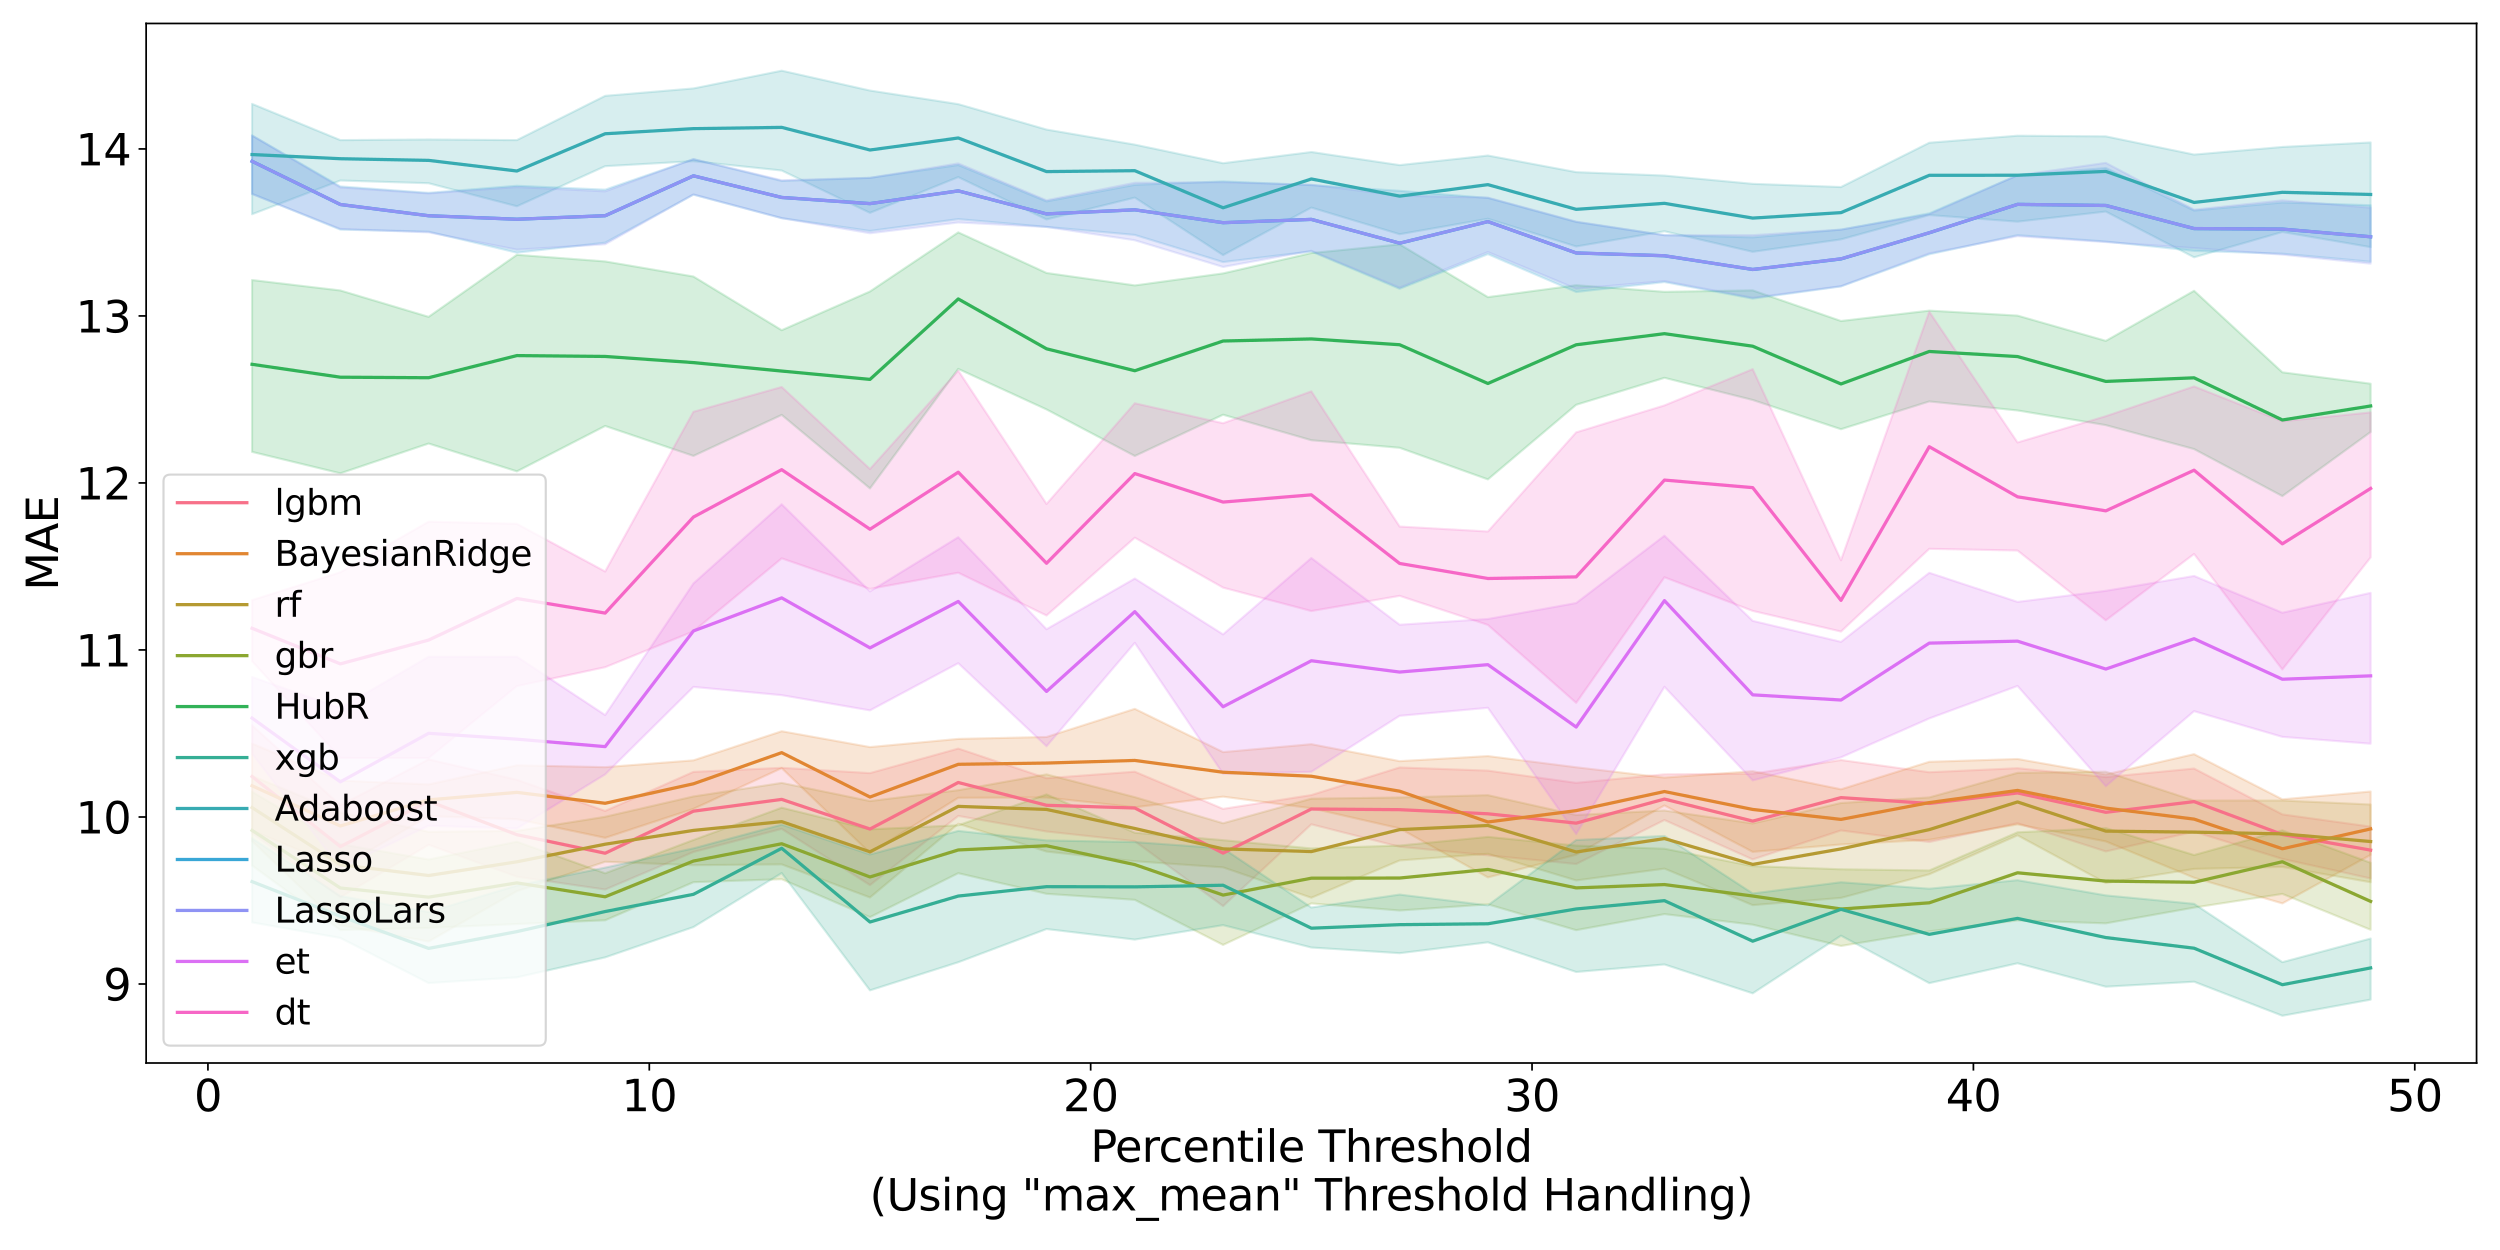 <?xml version="1.0" encoding="utf-8" standalone="no"?>
<!DOCTYPE svg PUBLIC "-//W3C//DTD SVG 1.1//EN"
  "http://www.w3.org/Graphics/SVG/1.1/DTD/svg11.dtd">
<svg xmlns:xlink="http://www.w3.org/1999/xlink" width="1152pt" height="576pt" viewBox="0 0 1152 576" xmlns="http://www.w3.org/2000/svg" version="1.1">
 <defs>
  <style type="text/css">*{stroke-linejoin: round; stroke-linecap: butt}</style>
 </defs>
 <g id="figure_1">
  <g id="patch_1">
   <path d="M 0 576 
L 1152 576 
L 1152 0 
L 0 0 
z
" style="fill: #ffffff"/>
  </g>
  <g id="axes_1">
   <g id="patch_2">
    <path d="M 67.34 489.832 
L 1141.2 489.832 
L 1141.2 10.8 
L 67.34 10.8 
z
" style="fill: #ffffff"/>
   </g>
   <g id="PolyCollection_1">
    <defs>
     <path id="m1853248150" d="M 116.152 -241.787 
L 116.152 -192.135 
L 156.828 -162.539 
L 197.505 -186.726 
L 238.181 -172.034 
L 278.858 -166.107 
L 319.534 -183.396 
L 360.211 -194.05 
L 400.887 -168.132 
L 441.564 -200.01 
L 482.24 -192.844 
L 522.917 -188.368 
L 563.593 -158.466 
L 604.27 -196.157 
L 644.947 -185.82 
L 685.623 -181.858 
L 726.3 -177.852 
L 766.976 -198.124 
L 807.653 -179.98 
L 848.329 -193.325 
L 889.006 -187.99 
L 929.682 -196.673 
L 970.359 -183.66 
L 1011.035 -192.751 
L 1051.712 -180.21 
L 1092.388 -171.203 
L 1092.388 -195.093 
L 1092.388 -195.093 
L 1051.712 -200.733 
L 1011.035 -221.854 
L 970.359 -217.93 
L 929.682 -222.012 
L 889.006 -220.153 
L 848.329 -225.766 
L 807.653 -219.472 
L 766.976 -219.184 
L 726.3 -215.261 
L 685.623 -220.896 
L 644.947 -222.354 
L 604.27 -209.644 
L 563.593 -203.262 
L 522.917 -220.401 
L 482.24 -217.414 
L 441.564 -231.064 
L 400.887 -219.745 
L 360.211 -222.192 
L 319.534 -220.31 
L 278.858 -202.321 
L 238.181 -216.69 
L 197.505 -226.089 
L 156.828 -204.962 
L 116.152 -241.787 
z
" style="stroke: #f77189; stroke-opacity: 0.2"/>
    </defs>
    <g clip-path="url(#p10a97f08dc)">
     <use xlink:href="#m1853248150" x="0" y="576" style="fill: #f77189; fill-opacity: 0.2; stroke: #f77189; stroke-opacity: 0.2"/>
    </g>
   </g>
   <g id="PolyCollection_2">
    <defs>
     <path id="m90806ad234" d="M 116.152 -233.351 
L 116.152 -193.348 
L 156.828 -176.278 
L 197.505 -199.91 
L 238.181 -198.513 
L 278.858 -189.929 
L 319.534 -203.274 
L 360.211 -222.04 
L 400.887 -182.947 
L 441.564 -208.384 
L 482.24 -208.508 
L 522.917 -204.018 
L 563.593 -208.899 
L 604.27 -203.562 
L 644.947 -194.282 
L 685.623 -171.701 
L 726.3 -182.157 
L 766.976 -204.846 
L 807.653 -183.459 
L 848.329 -186.86 
L 889.006 -189.004 
L 929.682 -196.12 
L 970.359 -188.282 
L 1011.035 -171.533 
L 1051.712 -159.712 
L 1092.388 -182.069 
L 1092.388 -211.275 
L 1092.388 -211.275 
L 1051.712 -207.664 
L 1011.035 -228.479 
L 970.359 -219.125 
L 929.682 -226.254 
L 889.006 -224.956 
L 848.329 -212.281 
L 807.653 -220.637 
L 766.976 -217.679 
L 726.3 -222.441 
L 685.623 -227.598 
L 644.947 -225.257 
L 604.27 -233.08 
L 563.593 -229.433 
L 522.917 -249.356 
L 482.24 -236.401 
L 441.564 -235.507 
L 400.887 -231.737 
L 360.211 -239.041 
L 319.534 -225.623 
L 278.858 -222.497 
L 238.181 -223.34 
L 197.505 -214.522 
L 156.828 -216.315 
L 116.152 -233.351 
z
" style="stroke: #e18632; stroke-opacity: 0.2"/>
    </defs>
    <g clip-path="url(#p10a97f08dc)">
     <use xlink:href="#m90806ad234" x="0" y="576" style="fill: #e18632; fill-opacity: 0.2; stroke: #e18632; stroke-opacity: 0.2"/>
    </g>
   </g>
   <g id="PolyCollection_3">
    <defs>
     <path id="m80bd8226c3" d="M 116.152 -218.479 
L 116.152 -188.429 
L 156.828 -149.621 
L 197.505 -142.17 
L 238.181 -165.363 
L 278.858 -178.895 
L 319.534 -177.319 
L 360.211 -177.69 
L 400.887 -162.44 
L 441.564 -196.399 
L 482.24 -183.606 
L 522.917 -179.132 
L 563.593 -176.31 
L 604.27 -162.318 
L 644.947 -179.507 
L 685.623 -182.568 
L 726.3 -170.3 
L 766.976 -175.742 
L 807.653 -158.918 
L 848.329 -162.257 
L 889.006 -173.141 
L 929.682 -191.079 
L 970.359 -169.122 
L 1011.035 -175.609 
L 1051.712 -176.534 
L 1092.388 -169.467 
L 1092.388 -205.287 
L 1092.388 -205.287 
L 1051.712 -207.116 
L 1011.035 -207.116 
L 970.359 -220.377 
L 929.682 -219.868 
L 889.006 -208.543 
L 848.329 -205.978 
L 807.653 -196.556 
L 766.976 -202.507 
L 726.3 -200.45 
L 685.623 -209.583 
L 644.947 -208.529 
L 604.27 -207.964 
L 563.593 -196.639 
L 522.917 -208.68 
L 482.24 -219.173 
L 441.564 -211.868 
L 400.887 -206.866 
L 360.211 -215.231 
L 319.534 -208.988 
L 278.858 -199.632 
L 238.181 -193.115 
L 197.505 -192.708 
L 156.828 -201.621 
L 116.152 -218.479 
z
" style="stroke: #b59a32; stroke-opacity: 0.2"/>
    </defs>
    <g clip-path="url(#p10a97f08dc)">
     <use xlink:href="#m80bd8226c3" x="0" y="576" style="fill: #b59a32; fill-opacity: 0.2; stroke: #b59a32; stroke-opacity: 0.2"/>
    </g>
   </g>
   <g id="PolyCollection_4">
    <defs>
     <path id="m72c7b93d17" d="M 116.152 -211.151 
L 116.152 -177.18 
L 156.828 -147.454 
L 197.505 -148.418 
L 238.181 -150.214 
L 278.858 -151.932 
L 319.534 -169.478 
L 360.211 -170.873 
L 400.887 -153.384 
L 441.564 -173.629 
L 482.24 -164.136 
L 522.917 -161.359 
L 563.593 -140.585 
L 604.27 -159.707 
L 644.947 -156.431 
L 685.623 -159.281 
L 726.3 -147.382 
L 766.976 -154.782 
L 807.653 -149.914 
L 848.329 -140.109 
L 889.006 -146.846 
L 929.682 -151.879 
L 970.359 -150.524 
L 1011.035 -157.78 
L 1051.712 -164.079 
L 1092.388 -147.559 
L 1092.388 -178.429 
L 1092.388 -178.429 
L 1051.712 -193.358 
L 1011.035 -181.987 
L 970.359 -194.399 
L 929.682 -192.467 
L 889.006 -174.886 
L 848.329 -175.428 
L 807.653 -176.896 
L 766.976 -184.914 
L 726.3 -186.353 
L 685.623 -190.356 
L 644.947 -186.369 
L 604.27 -185.039 
L 563.593 -188.843 
L 522.917 -192.277 
L 482.24 -209.931 
L 441.564 -195.712 
L 400.887 -193.841 
L 360.211 -203.809 
L 319.534 -188.933 
L 278.858 -173.591 
L 238.181 -188.125 
L 197.505 -179.929 
L 156.828 -187.032 
L 116.152 -211.151 
z
" style="stroke: #8ba731; stroke-opacity: 0.2"/>
    </defs>
    <g clip-path="url(#p10a97f08dc)">
     <use xlink:href="#m72c7b93d17" x="0" y="576" style="fill: #8ba731; fill-opacity: 0.2; stroke: #8ba731; stroke-opacity: 0.2"/>
    </g>
   </g>
   <g id="PolyCollection_5">
    <defs>
     <path id="m44f6888d1a" d="M 116.152 -446.954 
L 116.152 -367.773 
L 156.828 -357.894 
L 197.505 -371.622 
L 238.181 -358.795 
L 278.858 -379.71 
L 319.534 -365.92 
L 360.211 -384.815 
L 400.887 -350.935 
L 441.564 -406.007 
L 482.24 -387.331 
L 522.917 -365.887 
L 563.593 -384.901 
L 604.27 -373.139 
L 644.947 -369.664 
L 685.623 -355.091 
L 726.3 -389.474 
L 766.976 -401.9 
L 807.653 -391.687 
L 848.329 -378.217 
L 889.006 -391.023 
L 929.682 -386.861 
L 970.359 -380.102 
L 1011.035 -369.073 
L 1051.712 -347.394 
L 1092.388 -376.943 
L 1092.388 -399.189 
L 1092.388 -399.189 
L 1051.712 -404.434 
L 1011.035 -441.994 
L 970.359 -418.923 
L 929.682 -430.561 
L 889.006 -432.857 
L 848.329 -428.084 
L 807.653 -442.193 
L 766.976 -441.522 
L 726.3 -444.565 
L 685.623 -439.082 
L 644.947 -463.404 
L 604.27 -459.394 
L 563.593 -450.014 
L 522.917 -444.476 
L 482.24 -450.22 
L 441.564 -468.923 
L 400.887 -441.686 
L 360.211 -423.843 
L 319.534 -448.575 
L 278.858 -455.526 
L 238.181 -458.584 
L 197.505 -429.994 
L 156.828 -442.149 
L 116.152 -446.954 
z
" style="stroke: #32b258; stroke-opacity: 0.2"/>
    </defs>
    <g clip-path="url(#p10a97f08dc)">
     <use xlink:href="#m44f6888d1a" x="0" y="576" style="fill: #32b258; fill-opacity: 0.2; stroke: #32b258; stroke-opacity: 0.2"/>
    </g>
   </g>
   <g id="PolyCollection_6">
    <defs>
     <path id="mdf398753ee" d="M 116.152 -189.698 
L 116.152 -150.946 
L 156.828 -143.777 
L 197.505 -122.992 
L 238.181 -125.628 
L 278.858 -134.838 
L 319.534 -148.798 
L 360.211 -173.681 
L 400.887 -119.646 
L 441.564 -132.598 
L 482.24 -147.901 
L 522.917 -143.042 
L 563.593 -149.694 
L 604.27 -139.382 
L 644.947 -136.77 
L 685.623 -141.78 
L 726.3 -128.12 
L 766.976 -131.576 
L 807.653 -118.271 
L 848.329 -144.844 
L 889.006 -122.97 
L 929.682 -132.127 
L 970.359 -121.328 
L 1011.035 -123.627 
L 1051.712 -107.942 
L 1092.388 -115.377 
L 1092.388 -143.516 
L 1092.388 -143.516 
L 1051.712 -132.635 
L 1011.035 -159.503 
L 970.359 -163.401 
L 929.682 -170.4 
L 889.006 -166.473 
L 848.329 -169.459 
L 807.653 -164.293 
L 766.976 -190.789 
L 726.3 -188.916 
L 685.623 -158.803 
L 644.947 -163.778 
L 604.27 -157.815 
L 563.593 -185.058 
L 522.917 -187.954 
L 482.24 -188.728 
L 441.564 -193.107 
L 400.887 -182.254 
L 360.211 -195.995 
L 319.534 -185.072 
L 278.858 -176.197 
L 238.181 -167.933 
L 197.505 -155.731 
L 156.828 -163.11 
L 116.152 -189.698 
z
" style="stroke: #35ae95; stroke-opacity: 0.2"/>
    </defs>
    <g clip-path="url(#p10a97f08dc)">
     <use xlink:href="#mdf398753ee" x="0" y="576" style="fill: #35ae95; fill-opacity: 0.2; stroke: #35ae95; stroke-opacity: 0.2"/>
    </g>
   </g>
   <g id="PolyCollection_7">
    <defs>
     <path id="mdb97e669c3" d="M 116.152 -528.125 
L 116.152 -477.283 
L 156.828 -492.82 
L 197.505 -491.569 
L 238.181 -480.955 
L 278.858 -499.413 
L 319.534 -501.726 
L 360.211 -497.422 
L 400.887 -477.921 
L 441.564 -494.401 
L 482.24 -474.884 
L 522.917 -484.968 
L 563.593 -458.459 
L 604.27 -480.362 
L 644.947 -468.083 
L 685.623 -475.206 
L 726.3 -462.436 
L 766.976 -469.439 
L 807.653 -459.972 
L 848.329 -465.702 
L 889.006 -476.917 
L 929.682 -473.864 
L 970.359 -478.522 
L 1011.035 -457.438 
L 1051.712 -469.111 
L 1092.388 -462.126 
L 1092.388 -510.361 
L 1092.388 -510.361 
L 1051.712 -508.279 
L 1011.035 -504.766 
L 970.359 -513.161 
L 929.682 -513.462 
L 889.006 -510.221 
L 848.329 -489.808 
L 807.653 -491.283 
L 766.976 -495.088 
L 726.3 -496.679 
L 685.623 -504.327 
L 644.947 -499.917 
L 604.27 -505.954 
L 563.593 -500.787 
L 522.917 -509.35 
L 482.24 -516.293 
L 441.564 -528.011 
L 400.887 -534.275 
L 360.211 -543.426 
L 319.534 -535.249 
L 278.858 -531.828 
L 238.181 -511.438 
L 197.505 -511.718 
L 156.828 -511.438 
L 116.152 -528.125 
z
" style="stroke: #37abb2; stroke-opacity: 0.2"/>
    </defs>
    <g clip-path="url(#p10a97f08dc)">
     <use xlink:href="#mdb97e669c3" x="0" y="576" style="fill: #37abb2; fill-opacity: 0.2; stroke: #37abb2; stroke-opacity: 0.2"/>
    </g>
   </g>
   <g id="PolyCollection_8">
    <defs>
     <path id="m8e4377863f" d="M 116.152 -513.582 
L 116.152 -486.705 
L 156.828 -470.201 
L 197.505 -469.269 
L 238.181 -459.567 
L 278.858 -464.175 
L 319.534 -486.297 
L 360.211 -475.478 
L 400.887 -469.567 
L 441.564 -475.037 
L 482.24 -471.449 
L 522.917 -467.745 
L 563.593 -455.242 
L 604.27 -460.141 
L 644.947 -442.926 
L 685.623 -458.875 
L 726.3 -441.453 
L 766.976 -446.035 
L 807.653 -438.393 
L 848.329 -444.017 
L 889.006 -458.81 
L 929.682 -467.638 
L 970.359 -464.695 
L 1011.035 -460.394 
L 1051.712 -459.115 
L 1092.388 -455.377 
L 1092.388 -481.431 
L 1092.388 -481.431 
L 1051.712 -482.679 
L 1011.035 -478.951 
L 970.359 -498.589 
L 929.682 -495.212 
L 889.006 -477.688 
L 848.329 -470.174 
L 807.653 -466.619 
L 766.976 -467.626 
L 726.3 -473.712 
L 685.623 -484.779 
L 644.947 -488.065 
L 604.27 -490.694 
L 563.593 -492.395 
L 522.917 -490.815 
L 482.24 -483.173 
L 441.564 -499.944 
L 400.887 -494.027 
L 360.211 -492.604 
L 319.534 -502.634 
L 278.858 -488.605 
L 238.181 -490.393 
L 197.505 -487.134 
L 156.828 -490.092 
L 116.152 -513.582 
z
" style="stroke: #39a7d6; stroke-opacity: 0.2"/>
    </defs>
    <g clip-path="url(#p10a97f08dc)">
     <use xlink:href="#m8e4377863f" x="0" y="576" style="fill: #39a7d6; fill-opacity: 0.2; stroke: #39a7d6; stroke-opacity: 0.2"/>
    </g>
   </g>
   <g id="PolyCollection_9">
    <defs>
     <path id="mf5357f6b24" d="M 116.152 -513.495 
L 116.152 -486.596 
L 156.828 -470.514 
L 197.505 -468.923 
L 238.181 -460.957 
L 278.858 -463.429 
L 319.534 -486.422 
L 360.211 -475.475 
L 400.887 -468.511 
L 441.564 -473.492 
L 482.24 -471.409 
L 522.917 -465.29 
L 563.593 -452.991 
L 604.27 -460.454 
L 644.947 -443.473 
L 685.623 -459.856 
L 726.3 -442.947 
L 766.976 -446.481 
L 807.653 -438.793 
L 848.329 -444.142 
L 889.006 -459.268 
L 929.682 -467.179 
L 970.359 -464.46 
L 1011.035 -461.669 
L 1051.712 -458.655 
L 1092.388 -454.491 
L 1092.388 -480.283 
L 1092.388 -480.283 
L 1051.712 -483.678 
L 1011.035 -479.396 
L 970.359 -500.952 
L 929.682 -495.207 
L 889.006 -477.237 
L 848.329 -470.195 
L 807.653 -467.632 
L 766.976 -467.614 
L 726.3 -473.885 
L 685.623 -484.942 
L 644.947 -485.841 
L 604.27 -490.872 
L 563.593 -492.01 
L 522.917 -491.786 
L 482.24 -483.716 
L 441.564 -500.703 
L 400.887 -494.073 
L 360.211 -492.943 
L 319.534 -502.669 
L 278.858 -487.822 
L 238.181 -489.784 
L 197.505 -486.847 
L 156.828 -489.603 
L 116.152 -513.495 
z
" style="stroke: #8f93f4; stroke-opacity: 0.2"/>
    </defs>
    <g clip-path="url(#p10a97f08dc)">
     <use xlink:href="#mf5357f6b24" x="0" y="576" style="fill: #8f93f4; fill-opacity: 0.2; stroke: #8f93f4; stroke-opacity: 0.2"/>
    </g>
   </g>
   <g id="PolyCollection_10">
    <defs>
     <path id="m35e224acf6" d="M 116.152 -264.04 
L 116.152 -228.643 
L 156.828 -176.125 
L 197.505 -195.507 
L 238.181 -194.23 
L 278.858 -219.162 
L 319.534 -259.474 
L 360.211 -255.662 
L 400.887 -248.663 
L 441.564 -270.395 
L 482.24 -232.108 
L 522.917 -279.775 
L 563.593 -219.447 
L 604.27 -220.354 
L 644.947 -246.152 
L 685.623 -249.847 
L 726.3 -191.644 
L 766.976 -259.523 
L 807.653 -216.392 
L 848.329 -227.021 
L 889.006 -244.94 
L 929.682 -259.911 
L 970.359 -213.711 
L 1011.035 -248.289 
L 1051.712 -236.446 
L 1092.388 -233.295 
L 1092.388 -302.81 
L 1092.388 -302.81 
L 1051.712 -293.657 
L 1011.035 -310.591 
L 970.359 -303.744 
L 929.682 -298.642 
L 889.006 -312.054 
L 848.329 -280.228 
L 807.653 -289.9 
L 766.976 -329.144 
L 726.3 -298.122 
L 685.623 -290.766 
L 644.947 -288.118 
L 604.27 -318.873 
L 563.593 -283.674 
L 522.917 -309.411 
L 482.24 -286.052 
L 441.564 -328.457 
L 400.887 -303.492 
L 360.211 -343.633 
L 319.534 -307.145 
L 278.858 -246.509 
L 238.181 -273.342 
L 197.505 -273.338 
L 156.828 -249.665 
L 116.152 -264.04 
z
" style="stroke: #db70f4; stroke-opacity: 0.2"/>
    </defs>
    <g clip-path="url(#p10a97f08dc)">
     <use xlink:href="#m35e224acf6" x="0" y="576" style="fill: #db70f4; fill-opacity: 0.2; stroke: #db70f4; stroke-opacity: 0.2"/>
    </g>
   </g>
   <g id="PolyCollection_11">
    <defs>
     <path id="m986b74f0ab" d="M 116.152 -299.476 
L 116.152 -271.289 
L 156.828 -226.757 
L 197.505 -226.708 
L 238.181 -259.859 
L 278.858 -268.562 
L 319.534 -285.069 
L 360.211 -318.707 
L 400.887 -304.644 
L 441.564 -312.093 
L 482.24 -292.375 
L 522.917 -328.246 
L 563.593 -305.224 
L 604.27 -294.427 
L 644.947 -301.436 
L 685.623 -288.039 
L 726.3 -252.116 
L 766.976 -309.99 
L 807.653 -294.496 
L 848.329 -284.982 
L 889.006 -323.104 
L 929.682 -322.319 
L 970.359 -290.144 
L 1011.035 -320.722 
L 1051.712 -267.509 
L 1092.388 -319.139 
L 1092.388 -385.96 
L 1092.388 -385.96 
L 1051.712 -381.882 
L 1011.035 -397.936 
L 970.359 -384.215 
L 929.682 -372.107 
L 889.006 -432.358 
L 848.329 -317.845 
L 807.653 -405.894 
L 766.976 -389.179 
L 726.3 -376.764 
L 685.623 -331.079 
L 644.947 -333.366 
L 604.27 -395.667 
L 563.593 -380.961 
L 522.917 -390.175 
L 482.24 -343.786 
L 441.564 -405.204 
L 400.887 -359.863 
L 360.211 -397.68 
L 319.534 -386.243 
L 278.858 -312.641 
L 238.181 -334.631 
L 197.505 -335.624 
L 156.828 -312.308 
L 116.152 -299.476 
z
" style="stroke: #f667c6; stroke-opacity: 0.2"/>
    </defs>
    <g clip-path="url(#p10a97f08dc)">
     <use xlink:href="#m986b74f0ab" x="0" y="576" style="fill: #f667c6; fill-opacity: 0.2; stroke: #f667c6; stroke-opacity: 0.2"/>
    </g>
   </g>
   <g id="matplotlib.axis_1">
    <g id="xtick_1">
     <g id="line2d_1">
      <defs>
       <path id="m7e4d57d623" d="M 0 0 
L 0 3.5 
" style="stroke: #000000; stroke-width: 0.8"/>
      </defs>
      <g>
       <use xlink:href="#m7e4d57d623" x="95.814" y="489.832" style="stroke: #000000; stroke-width: 0.8"/>
      </g>
     </g>
     <g id="text_1">
      <!-- 0 -->
      <g transform="translate(89.451 512.029) scale(0.2 -0.2)">
       <defs>
        <path id="DejaVuSans-30" d="M 2034 4250 
Q 1547 4250 1301 3770 
Q 1056 3291 1056 2328 
Q 1056 1369 1301 889 
Q 1547 409 2034 409 
Q 2525 409 2770 889 
Q 3016 1369 3016 2328 
Q 3016 3291 2770 3770 
Q 2525 4250 2034 4250 
z
M 2034 4750 
Q 2819 4750 3233 4129 
Q 3647 3509 3647 2328 
Q 3647 1150 3233 529 
Q 2819 -91 2034 -91 
Q 1250 -91 836 529 
Q 422 1150 422 2328 
Q 422 3509 836 4129 
Q 1250 4750 2034 4750 
z
" transform="scale(0.016)"/>
       </defs>
       <use xlink:href="#DejaVuSans-30"/>
      </g>
     </g>
    </g>
    <g id="xtick_2">
     <g id="line2d_2">
      <g>
       <use xlink:href="#m7e4d57d623" x="299.196" y="489.832" style="stroke: #000000; stroke-width: 0.8"/>
      </g>
     </g>
     <g id="text_2">
      <!-- 10 -->
      <g transform="translate(286.471 512.029) scale(0.2 -0.2)">
       <defs>
        <path id="DejaVuSans-31" d="M 794 531 
L 1825 531 
L 1825 4091 
L 703 3866 
L 703 4441 
L 1819 4666 
L 2450 4666 
L 2450 531 
L 3481 531 
L 3481 0 
L 794 0 
L 794 531 
z
" transform="scale(0.016)"/>
       </defs>
       <use xlink:href="#DejaVuSans-31"/>
       <use xlink:href="#DejaVuSans-30" x="63.623"/>
      </g>
     </g>
    </g>
    <g id="xtick_3">
     <g id="line2d_3">
      <g>
       <use xlink:href="#m7e4d57d623" x="502.579" y="489.832" style="stroke: #000000; stroke-width: 0.8"/>
      </g>
     </g>
     <g id="text_3">
      <!-- 20 -->
      <g transform="translate(489.854 512.029) scale(0.2 -0.2)">
       <defs>
        <path id="DejaVuSans-32" d="M 1228 531 
L 3431 531 
L 3431 0 
L 469 0 
L 469 531 
Q 828 903 1448 1529 
Q 2069 2156 2228 2338 
Q 2531 2678 2651 2914 
Q 2772 3150 2772 3378 
Q 2772 3750 2511 3984 
Q 2250 4219 1831 4219 
Q 1534 4219 1204 4116 
Q 875 4013 500 3803 
L 500 4441 
Q 881 4594 1212 4672 
Q 1544 4750 1819 4750 
Q 2544 4750 2975 4387 
Q 3406 4025 3406 3419 
Q 3406 3131 3298 2873 
Q 3191 2616 2906 2266 
Q 2828 2175 2409 1742 
Q 1991 1309 1228 531 
z
" transform="scale(0.016)"/>
       </defs>
       <use xlink:href="#DejaVuSans-32"/>
       <use xlink:href="#DejaVuSans-30" x="63.623"/>
      </g>
     </g>
    </g>
    <g id="xtick_4">
     <g id="line2d_4">
      <g>
       <use xlink:href="#m7e4d57d623" x="705.961" y="489.832" style="stroke: #000000; stroke-width: 0.8"/>
      </g>
     </g>
     <g id="text_4">
      <!-- 30 -->
      <g transform="translate(693.236 512.029) scale(0.2 -0.2)">
       <defs>
        <path id="DejaVuSans-33" d="M 2597 2516 
Q 3050 2419 3304 2112 
Q 3559 1806 3559 1356 
Q 3559 666 3084 287 
Q 2609 -91 1734 -91 
Q 1441 -91 1130 -33 
Q 819 25 488 141 
L 488 750 
Q 750 597 1062 519 
Q 1375 441 1716 441 
Q 2309 441 2620 675 
Q 2931 909 2931 1356 
Q 2931 1769 2642 2001 
Q 2353 2234 1838 2234 
L 1294 2234 
L 1294 2753 
L 1863 2753 
Q 2328 2753 2575 2939 
Q 2822 3125 2822 3475 
Q 2822 3834 2567 4026 
Q 2313 4219 1838 4219 
Q 1578 4219 1281 4162 
Q 984 4106 628 3988 
L 628 4550 
Q 988 4650 1302 4700 
Q 1616 4750 1894 4750 
Q 2613 4750 3031 4423 
Q 3450 4097 3450 3541 
Q 3450 3153 3228 2886 
Q 3006 2619 2597 2516 
z
" transform="scale(0.016)"/>
       </defs>
       <use xlink:href="#DejaVuSans-33"/>
       <use xlink:href="#DejaVuSans-30" x="63.623"/>
      </g>
     </g>
    </g>
    <g id="xtick_5">
     <g id="line2d_5">
      <g>
       <use xlink:href="#m7e4d57d623" x="909.344" y="489.832" style="stroke: #000000; stroke-width: 0.8"/>
      </g>
     </g>
     <g id="text_5">
      <!-- 40 -->
      <g transform="translate(896.619 512.029) scale(0.2 -0.2)">
       <defs>
        <path id="DejaVuSans-34" d="M 2419 4116 
L 825 1625 
L 2419 1625 
L 2419 4116 
z
M 2253 4666 
L 3047 4666 
L 3047 1625 
L 3713 1625 
L 3713 1100 
L 3047 1100 
L 3047 0 
L 2419 0 
L 2419 1100 
L 313 1100 
L 313 1709 
L 2253 4666 
z
" transform="scale(0.016)"/>
       </defs>
       <use xlink:href="#DejaVuSans-34"/>
       <use xlink:href="#DejaVuSans-30" x="63.623"/>
      </g>
     </g>
    </g>
    <g id="xtick_6">
     <g id="line2d_6">
      <g>
       <use xlink:href="#m7e4d57d623" x="1112.726" y="489.832" style="stroke: #000000; stroke-width: 0.8"/>
      </g>
     </g>
     <g id="text_6">
      <!-- 50 -->
      <g transform="translate(1100.001 512.029) scale(0.2 -0.2)">
       <defs>
        <path id="DejaVuSans-35" d="M 691 4666 
L 3169 4666 
L 3169 4134 
L 1269 4134 
L 1269 2991 
Q 1406 3038 1543 3061 
Q 1681 3084 1819 3084 
Q 2600 3084 3056 2656 
Q 3513 2228 3513 1497 
Q 3513 744 3044 326 
Q 2575 -91 1722 -91 
Q 1428 -91 1123 -41 
Q 819 9 494 109 
L 494 744 
Q 775 591 1075 516 
Q 1375 441 1709 441 
Q 2250 441 2565 725 
Q 2881 1009 2881 1497 
Q 2881 1984 2565 2268 
Q 2250 2553 1709 2553 
Q 1456 2553 1204 2497 
Q 953 2441 691 2322 
L 691 4666 
z
" transform="scale(0.016)"/>
       </defs>
       <use xlink:href="#DejaVuSans-35"/>
       <use xlink:href="#DejaVuSans-30" x="63.623"/>
      </g>
     </g>
    </g>
    <g id="text_7">
     <!-- Percentile Threshold -->
     <g transform="translate(502.49 535.385) scale(0.2 -0.2)">
      <defs>
       <path id="DejaVuSans-50" d="M 1259 4147 
L 1259 2394 
L 2053 2394 
Q 2494 2394 2734 2622 
Q 2975 2850 2975 3272 
Q 2975 3691 2734 3919 
Q 2494 4147 2053 4147 
L 1259 4147 
z
M 628 4666 
L 2053 4666 
Q 2838 4666 3239 4311 
Q 3641 3956 3641 3272 
Q 3641 2581 3239 2228 
Q 2838 1875 2053 1875 
L 1259 1875 
L 1259 0 
L 628 0 
L 628 4666 
z
" transform="scale(0.016)"/>
       <path id="DejaVuSans-65" d="M 3597 1894 
L 3597 1613 
L 953 1613 
Q 991 1019 1311 708 
Q 1631 397 2203 397 
Q 2534 397 2845 478 
Q 3156 559 3463 722 
L 3463 178 
Q 3153 47 2828 -22 
Q 2503 -91 2169 -91 
Q 1331 -91 842 396 
Q 353 884 353 1716 
Q 353 2575 817 3079 
Q 1281 3584 2069 3584 
Q 2775 3584 3186 3129 
Q 3597 2675 3597 1894 
z
M 3022 2063 
Q 3016 2534 2758 2815 
Q 2500 3097 2075 3097 
Q 1594 3097 1305 2825 
Q 1016 2553 972 2059 
L 3022 2063 
z
" transform="scale(0.016)"/>
       <path id="DejaVuSans-72" d="M 2631 2963 
Q 2534 3019 2420 3045 
Q 2306 3072 2169 3072 
Q 1681 3072 1420 2755 
Q 1159 2438 1159 1844 
L 1159 0 
L 581 0 
L 581 3500 
L 1159 3500 
L 1159 2956 
Q 1341 3275 1631 3429 
Q 1922 3584 2338 3584 
Q 2397 3584 2469 3576 
Q 2541 3569 2628 3553 
L 2631 2963 
z
" transform="scale(0.016)"/>
       <path id="DejaVuSans-63" d="M 3122 3366 
L 3122 2828 
Q 2878 2963 2633 3030 
Q 2388 3097 2138 3097 
Q 1578 3097 1268 2742 
Q 959 2388 959 1747 
Q 959 1106 1268 751 
Q 1578 397 2138 397 
Q 2388 397 2633 464 
Q 2878 531 3122 666 
L 3122 134 
Q 2881 22 2623 -34 
Q 2366 -91 2075 -91 
Q 1284 -91 818 406 
Q 353 903 353 1747 
Q 353 2603 823 3093 
Q 1294 3584 2113 3584 
Q 2378 3584 2631 3529 
Q 2884 3475 3122 3366 
z
" transform="scale(0.016)"/>
       <path id="DejaVuSans-6e" d="M 3513 2113 
L 3513 0 
L 2938 0 
L 2938 2094 
Q 2938 2591 2744 2837 
Q 2550 3084 2163 3084 
Q 1697 3084 1428 2787 
Q 1159 2491 1159 1978 
L 1159 0 
L 581 0 
L 581 3500 
L 1159 3500 
L 1159 2956 
Q 1366 3272 1645 3428 
Q 1925 3584 2291 3584 
Q 2894 3584 3203 3211 
Q 3513 2838 3513 2113 
z
" transform="scale(0.016)"/>
       <path id="DejaVuSans-74" d="M 1172 4494 
L 1172 3500 
L 2356 3500 
L 2356 3053 
L 1172 3053 
L 1172 1153 
Q 1172 725 1289 603 
Q 1406 481 1766 481 
L 2356 481 
L 2356 0 
L 1766 0 
Q 1100 0 847 248 
Q 594 497 594 1153 
L 594 3053 
L 172 3053 
L 172 3500 
L 594 3500 
L 594 4494 
L 1172 4494 
z
" transform="scale(0.016)"/>
       <path id="DejaVuSans-69" d="M 603 3500 
L 1178 3500 
L 1178 0 
L 603 0 
L 603 3500 
z
M 603 4863 
L 1178 4863 
L 1178 4134 
L 603 4134 
L 603 4863 
z
" transform="scale(0.016)"/>
       <path id="DejaVuSans-6c" d="M 603 4863 
L 1178 4863 
L 1178 0 
L 603 0 
L 603 4863 
z
" transform="scale(0.016)"/>
       <path id="DejaVuSans-20" transform="scale(0.016)"/>
       <path id="DejaVuSans-54" d="M -19 4666 
L 3928 4666 
L 3928 4134 
L 2272 4134 
L 2272 0 
L 1638 0 
L 1638 4134 
L -19 4134 
L -19 4666 
z
" transform="scale(0.016)"/>
       <path id="DejaVuSans-68" d="M 3513 2113 
L 3513 0 
L 2938 0 
L 2938 2094 
Q 2938 2591 2744 2837 
Q 2550 3084 2163 3084 
Q 1697 3084 1428 2787 
Q 1159 2491 1159 1978 
L 1159 0 
L 581 0 
L 581 4863 
L 1159 4863 
L 1159 2956 
Q 1366 3272 1645 3428 
Q 1925 3584 2291 3584 
Q 2894 3584 3203 3211 
Q 3513 2838 3513 2113 
z
" transform="scale(0.016)"/>
       <path id="DejaVuSans-73" d="M 2834 3397 
L 2834 2853 
Q 2591 2978 2328 3040 
Q 2066 3103 1784 3103 
Q 1356 3103 1142 2972 
Q 928 2841 928 2578 
Q 928 2378 1081 2264 
Q 1234 2150 1697 2047 
L 1894 2003 
Q 2506 1872 2764 1633 
Q 3022 1394 3022 966 
Q 3022 478 2636 193 
Q 2250 -91 1575 -91 
Q 1294 -91 989 -36 
Q 684 19 347 128 
L 347 722 
Q 666 556 975 473 
Q 1284 391 1588 391 
Q 1994 391 2212 530 
Q 2431 669 2431 922 
Q 2431 1156 2273 1281 
Q 2116 1406 1581 1522 
L 1381 1569 
Q 847 1681 609 1914 
Q 372 2147 372 2553 
Q 372 3047 722 3315 
Q 1072 3584 1716 3584 
Q 2034 3584 2315 3537 
Q 2597 3491 2834 3397 
z
" transform="scale(0.016)"/>
       <path id="DejaVuSans-6f" d="M 1959 3097 
Q 1497 3097 1228 2736 
Q 959 2375 959 1747 
Q 959 1119 1226 758 
Q 1494 397 1959 397 
Q 2419 397 2687 759 
Q 2956 1122 2956 1747 
Q 2956 2369 2687 2733 
Q 2419 3097 1959 3097 
z
M 1959 3584 
Q 2709 3584 3137 3096 
Q 3566 2609 3566 1747 
Q 3566 888 3137 398 
Q 2709 -91 1959 -91 
Q 1206 -91 779 398 
Q 353 888 353 1747 
Q 353 2609 779 3096 
Q 1206 3584 1959 3584 
z
" transform="scale(0.016)"/>
       <path id="DejaVuSans-64" d="M 2906 2969 
L 2906 4863 
L 3481 4863 
L 3481 0 
L 2906 0 
L 2906 525 
Q 2725 213 2448 61 
Q 2172 -91 1784 -91 
Q 1150 -91 751 415 
Q 353 922 353 1747 
Q 353 2572 751 3078 
Q 1150 3584 1784 3584 
Q 2172 3584 2448 3432 
Q 2725 3281 2906 2969 
z
M 947 1747 
Q 947 1113 1208 752 
Q 1469 391 1925 391 
Q 2381 391 2643 752 
Q 2906 1113 2906 1747 
Q 2906 2381 2643 2742 
Q 2381 3103 1925 3103 
Q 1469 3103 1208 2742 
Q 947 2381 947 1747 
z
" transform="scale(0.016)"/>
      </defs>
      <use xlink:href="#DejaVuSans-50"/>
      <use xlink:href="#DejaVuSans-65" x="56.678"/>
      <use xlink:href="#DejaVuSans-72" x="118.201"/>
      <use xlink:href="#DejaVuSans-63" x="157.064"/>
      <use xlink:href="#DejaVuSans-65" x="212.045"/>
      <use xlink:href="#DejaVuSans-6e" x="273.568"/>
      <use xlink:href="#DejaVuSans-74" x="336.947"/>
      <use xlink:href="#DejaVuSans-69" x="376.156"/>
      <use xlink:href="#DejaVuSans-6c" x="403.939"/>
      <use xlink:href="#DejaVuSans-65" x="431.723"/>
      <use xlink:href="#DejaVuSans-20" x="493.246"/>
      <use xlink:href="#DejaVuSans-54" x="525.033"/>
      <use xlink:href="#DejaVuSans-68" x="586.117"/>
      <use xlink:href="#DejaVuSans-72" x="649.496"/>
      <use xlink:href="#DejaVuSans-65" x="688.359"/>
      <use xlink:href="#DejaVuSans-73" x="749.883"/>
      <use xlink:href="#DejaVuSans-68" x="801.982"/>
      <use xlink:href="#DejaVuSans-6f" x="865.361"/>
      <use xlink:href="#DejaVuSans-6c" x="926.543"/>
      <use xlink:href="#DejaVuSans-64" x="954.326"/>
     </g>
     <!-- (Using "max_mean" Threshold Handling) -->
     <g transform="translate(400.74 557.781) scale(0.2 -0.2)">
      <defs>
       <path id="DejaVuSans-28" d="M 1984 4856 
Q 1566 4138 1362 3434 
Q 1159 2731 1159 2009 
Q 1159 1288 1364 580 
Q 1569 -128 1984 -844 
L 1484 -844 
Q 1016 -109 783 600 
Q 550 1309 550 2009 
Q 550 2706 781 3412 
Q 1013 4119 1484 4856 
L 1984 4856 
z
" transform="scale(0.016)"/>
       <path id="DejaVuSans-55" d="M 556 4666 
L 1191 4666 
L 1191 1831 
Q 1191 1081 1462 751 
Q 1734 422 2344 422 
Q 2950 422 3222 751 
Q 3494 1081 3494 1831 
L 3494 4666 
L 4128 4666 
L 4128 1753 
Q 4128 841 3676 375 
Q 3225 -91 2344 -91 
Q 1459 -91 1007 375 
Q 556 841 556 1753 
L 556 4666 
z
" transform="scale(0.016)"/>
       <path id="DejaVuSans-67" d="M 2906 1791 
Q 2906 2416 2648 2759 
Q 2391 3103 1925 3103 
Q 1463 3103 1205 2759 
Q 947 2416 947 1791 
Q 947 1169 1205 825 
Q 1463 481 1925 481 
Q 2391 481 2648 825 
Q 2906 1169 2906 1791 
z
M 3481 434 
Q 3481 -459 3084 -895 
Q 2688 -1331 1869 -1331 
Q 1566 -1331 1297 -1286 
Q 1028 -1241 775 -1147 
L 775 -588 
Q 1028 -725 1275 -790 
Q 1522 -856 1778 -856 
Q 2344 -856 2625 -561 
Q 2906 -266 2906 331 
L 2906 616 
Q 2728 306 2450 153 
Q 2172 0 1784 0 
Q 1141 0 747 490 
Q 353 981 353 1791 
Q 353 2603 747 3093 
Q 1141 3584 1784 3584 
Q 2172 3584 2450 3431 
Q 2728 3278 2906 2969 
L 2906 3500 
L 3481 3500 
L 3481 434 
z
" transform="scale(0.016)"/>
       <path id="DejaVuSans-22" d="M 1147 4666 
L 1147 2931 
L 616 2931 
L 616 4666 
L 1147 4666 
z
M 2328 4666 
L 2328 2931 
L 1797 2931 
L 1797 4666 
L 2328 4666 
z
" transform="scale(0.016)"/>
       <path id="DejaVuSans-6d" d="M 3328 2828 
Q 3544 3216 3844 3400 
Q 4144 3584 4550 3584 
Q 5097 3584 5394 3201 
Q 5691 2819 5691 2113 
L 5691 0 
L 5113 0 
L 5113 2094 
Q 5113 2597 4934 2840 
Q 4756 3084 4391 3084 
Q 3944 3084 3684 2787 
Q 3425 2491 3425 1978 
L 3425 0 
L 2847 0 
L 2847 2094 
Q 2847 2600 2669 2842 
Q 2491 3084 2119 3084 
Q 1678 3084 1418 2786 
Q 1159 2488 1159 1978 
L 1159 0 
L 581 0 
L 581 3500 
L 1159 3500 
L 1159 2956 
Q 1356 3278 1631 3431 
Q 1906 3584 2284 3584 
Q 2666 3584 2933 3390 
Q 3200 3197 3328 2828 
z
" transform="scale(0.016)"/>
       <path id="DejaVuSans-61" d="M 2194 1759 
Q 1497 1759 1228 1600 
Q 959 1441 959 1056 
Q 959 750 1161 570 
Q 1363 391 1709 391 
Q 2188 391 2477 730 
Q 2766 1069 2766 1631 
L 2766 1759 
L 2194 1759 
z
M 3341 1997 
L 3341 0 
L 2766 0 
L 2766 531 
Q 2569 213 2275 61 
Q 1981 -91 1556 -91 
Q 1019 -91 701 211 
Q 384 513 384 1019 
Q 384 1609 779 1909 
Q 1175 2209 1959 2209 
L 2766 2209 
L 2766 2266 
Q 2766 2663 2505 2880 
Q 2244 3097 1772 3097 
Q 1472 3097 1187 3025 
Q 903 2953 641 2809 
L 641 3341 
Q 956 3463 1253 3523 
Q 1550 3584 1831 3584 
Q 2591 3584 2966 3190 
Q 3341 2797 3341 1997 
z
" transform="scale(0.016)"/>
       <path id="DejaVuSans-78" d="M 3513 3500 
L 2247 1797 
L 3578 0 
L 2900 0 
L 1881 1375 
L 863 0 
L 184 0 
L 1544 1831 
L 300 3500 
L 978 3500 
L 1906 2253 
L 2834 3500 
L 3513 3500 
z
" transform="scale(0.016)"/>
       <path id="DejaVuSans-5f" d="M 3263 -1063 
L 3263 -1509 
L -63 -1509 
L -63 -1063 
L 3263 -1063 
z
" transform="scale(0.016)"/>
       <path id="DejaVuSans-48" d="M 628 4666 
L 1259 4666 
L 1259 2753 
L 3553 2753 
L 3553 4666 
L 4184 4666 
L 4184 0 
L 3553 0 
L 3553 2222 
L 1259 2222 
L 1259 0 
L 628 0 
L 628 4666 
z
" transform="scale(0.016)"/>
       <path id="DejaVuSans-29" d="M 513 4856 
L 1013 4856 
Q 1481 4119 1714 3412 
Q 1947 2706 1947 2009 
Q 1947 1309 1714 600 
Q 1481 -109 1013 -844 
L 513 -844 
Q 928 -128 1133 580 
Q 1338 1288 1338 2009 
Q 1338 2731 1133 3434 
Q 928 4138 513 4856 
z
" transform="scale(0.016)"/>
      </defs>
      <use xlink:href="#DejaVuSans-28"/>
      <use xlink:href="#DejaVuSans-55" x="39.014"/>
      <use xlink:href="#DejaVuSans-73" x="112.207"/>
      <use xlink:href="#DejaVuSans-69" x="164.307"/>
      <use xlink:href="#DejaVuSans-6e" x="192.09"/>
      <use xlink:href="#DejaVuSans-67" x="255.469"/>
      <use xlink:href="#DejaVuSans-20" x="318.945"/>
      <use xlink:href="#DejaVuSans-22" x="350.732"/>
      <use xlink:href="#DejaVuSans-6d" x="396.729"/>
      <use xlink:href="#DejaVuSans-61" x="494.141"/>
      <use xlink:href="#DejaVuSans-78" x="555.42"/>
      <use xlink:href="#DejaVuSans-5f" x="614.6"/>
      <use xlink:href="#DejaVuSans-6d" x="664.6"/>
      <use xlink:href="#DejaVuSans-65" x="762.012"/>
      <use xlink:href="#DejaVuSans-61" x="823.535"/>
      <use xlink:href="#DejaVuSans-6e" x="884.814"/>
      <use xlink:href="#DejaVuSans-22" x="948.193"/>
      <use xlink:href="#DejaVuSans-20" x="994.189"/>
      <use xlink:href="#DejaVuSans-54" x="1025.977"/>
      <use xlink:href="#DejaVuSans-68" x="1087.061"/>
      <use xlink:href="#DejaVuSans-72" x="1150.439"/>
      <use xlink:href="#DejaVuSans-65" x="1189.303"/>
      <use xlink:href="#DejaVuSans-73" x="1250.826"/>
      <use xlink:href="#DejaVuSans-68" x="1302.926"/>
      <use xlink:href="#DejaVuSans-6f" x="1366.305"/>
      <use xlink:href="#DejaVuSans-6c" x="1427.486"/>
      <use xlink:href="#DejaVuSans-64" x="1455.27"/>
      <use xlink:href="#DejaVuSans-20" x="1518.746"/>
      <use xlink:href="#DejaVuSans-48" x="1550.533"/>
      <use xlink:href="#DejaVuSans-61" x="1625.729"/>
      <use xlink:href="#DejaVuSans-6e" x="1687.008"/>
      <use xlink:href="#DejaVuSans-64" x="1750.387"/>
      <use xlink:href="#DejaVuSans-6c" x="1813.863"/>
      <use xlink:href="#DejaVuSans-69" x="1841.646"/>
      <use xlink:href="#DejaVuSans-6e" x="1869.43"/>
      <use xlink:href="#DejaVuSans-67" x="1932.809"/>
      <use xlink:href="#DejaVuSans-29" x="1996.285"/>
     </g>
    </g>
   </g>
   <g id="matplotlib.axis_2">
    <g id="ytick_1">
     <g id="line2d_7">
      <defs>
       <path id="m2def9049e3" d="M 0 0 
L -3.5 0 
" style="stroke: #000000; stroke-width: 0.8"/>
      </defs>
      <g>
       <use xlink:href="#m2def9049e3" x="67.34" y="453.42" style="stroke: #000000; stroke-width: 0.8"/>
      </g>
     </g>
     <g id="text_8">
      <!-- 9 -->
      <g transform="translate(47.615 461.018) scale(0.2 -0.2)">
       <defs>
        <path id="DejaVuSans-39" d="M 703 97 
L 703 672 
Q 941 559 1184 500 
Q 1428 441 1663 441 
Q 2288 441 2617 861 
Q 2947 1281 2994 2138 
Q 2813 1869 2534 1725 
Q 2256 1581 1919 1581 
Q 1219 1581 811 2004 
Q 403 2428 403 3163 
Q 403 3881 828 4315 
Q 1253 4750 1959 4750 
Q 2769 4750 3195 4129 
Q 3622 3509 3622 2328 
Q 3622 1225 3098 567 
Q 2575 -91 1691 -91 
Q 1453 -91 1209 -44 
Q 966 3 703 97 
z
M 1959 2075 
Q 2384 2075 2632 2365 
Q 2881 2656 2881 3163 
Q 2881 3666 2632 3958 
Q 2384 4250 1959 4250 
Q 1534 4250 1286 3958 
Q 1038 3666 1038 3163 
Q 1038 2656 1286 2365 
Q 1534 2075 1959 2075 
z
" transform="scale(0.016)"/>
       </defs>
       <use xlink:href="#DejaVuSans-39"/>
      </g>
     </g>
    </g>
    <g id="ytick_2">
     <g id="line2d_8">
      <g>
       <use xlink:href="#m2def9049e3" x="67.34" y="376.462" style="stroke: #000000; stroke-width: 0.8"/>
      </g>
     </g>
     <g id="text_9">
      <!-- 10 -->
      <g transform="translate(34.89 384.06) scale(0.2 -0.2)">
       <use xlink:href="#DejaVuSans-31"/>
       <use xlink:href="#DejaVuSans-30" x="63.623"/>
      </g>
     </g>
    </g>
    <g id="ytick_3">
     <g id="line2d_9">
      <g>
       <use xlink:href="#m2def9049e3" x="67.34" y="299.504" style="stroke: #000000; stroke-width: 0.8"/>
      </g>
     </g>
     <g id="text_10">
      <!-- 11 -->
      <g transform="translate(34.89 307.102) scale(0.2 -0.2)">
       <use xlink:href="#DejaVuSans-31"/>
       <use xlink:href="#DejaVuSans-31" x="63.623"/>
      </g>
     </g>
    </g>
    <g id="ytick_4">
     <g id="line2d_10">
      <g>
       <use xlink:href="#m2def9049e3" x="67.34" y="222.546" style="stroke: #000000; stroke-width: 0.8"/>
      </g>
     </g>
     <g id="text_11">
      <!-- 12 -->
      <g transform="translate(34.89 230.144) scale(0.2 -0.2)">
       <use xlink:href="#DejaVuSans-31"/>
       <use xlink:href="#DejaVuSans-32" x="63.623"/>
      </g>
     </g>
    </g>
    <g id="ytick_5">
     <g id="line2d_11">
      <g>
       <use xlink:href="#m2def9049e3" x="67.34" y="145.588" style="stroke: #000000; stroke-width: 0.8"/>
      </g>
     </g>
     <g id="text_12">
      <!-- 13 -->
      <g transform="translate(34.89 153.186) scale(0.2 -0.2)">
       <use xlink:href="#DejaVuSans-31"/>
       <use xlink:href="#DejaVuSans-33" x="63.623"/>
      </g>
     </g>
    </g>
    <g id="ytick_6">
     <g id="line2d_12">
      <g>
       <use xlink:href="#m2def9049e3" x="67.34" y="68.63" style="stroke: #000000; stroke-width: 0.8"/>
      </g>
     </g>
     <g id="text_13">
      <!-- 14 -->
      <g transform="translate(34.89 76.228) scale(0.2 -0.2)">
       <use xlink:href="#DejaVuSans-31"/>
       <use xlink:href="#DejaVuSans-34" x="63.623"/>
      </g>
     </g>
    </g>
    <g id="text_14">
     <!-- MAE -->
     <g transform="translate(26.731 272.103) rotate(-90) scale(0.2 -0.2)">
      <defs>
       <path id="DejaVuSans-4d" d="M 628 4666 
L 1569 4666 
L 2759 1491 
L 3956 4666 
L 4897 4666 
L 4897 0 
L 4281 0 
L 4281 4097 
L 3078 897 
L 2444 897 
L 1241 4097 
L 1241 0 
L 628 0 
L 628 4666 
z
" transform="scale(0.016)"/>
       <path id="DejaVuSans-41" d="M 2188 4044 
L 1331 1722 
L 3047 1722 
L 2188 4044 
z
M 1831 4666 
L 2547 4666 
L 4325 0 
L 3669 0 
L 3244 1197 
L 1141 1197 
L 716 0 
L 50 0 
L 1831 4666 
z
" transform="scale(0.016)"/>
       <path id="DejaVuSans-45" d="M 628 4666 
L 3578 4666 
L 3578 4134 
L 1259 4134 
L 1259 2753 
L 3481 2753 
L 3481 2222 
L 1259 2222 
L 1259 531 
L 3634 531 
L 3634 0 
L 628 0 
L 628 4666 
z
" transform="scale(0.016)"/>
      </defs>
      <use xlink:href="#DejaVuSans-4d"/>
      <use xlink:href="#DejaVuSans-41" x="86.279"/>
      <use xlink:href="#DejaVuSans-45" x="154.688"/>
     </g>
    </g>
   </g>
   <g id="line2d_13">
    <path d="M 116.152 357.834 
L 156.828 390.109 
L 197.505 369.168 
L 238.181 384.634 
L 278.858 393.171 
L 319.534 373.792 
L 360.211 368.356 
L 400.887 382.017 
L 441.564 360.572 
L 482.24 371.076 
L 522.917 372.324 
L 563.593 393.122 
L 604.27 372.784 
L 644.947 373.097 
L 685.623 374.996 
L 726.3 379.308 
L 766.976 368.202 
L 807.653 378.365 
L 848.329 367.548 
L 889.006 370.228 
L 929.682 365.396 
L 970.359 374.312 
L 1011.035 369.38 
L 1051.712 384.545 
L 1092.388 391.742 
" clip-path="url(#p10a97f08dc)" style="fill: none; stroke: #f77189; stroke-width: 1.5; stroke-linecap: square"/>
   </g>
   <g id="line2d_14">
    <path d="M 116.152 362.079 
L 156.828 380.608 
L 197.505 368.568 
L 238.181 365.126 
L 278.858 370.146 
L 319.534 361.174 
L 360.211 346.818 
L 400.887 367.275 
L 441.564 352.194 
L 482.24 351.616 
L 522.917 350.412 
L 563.593 355.848 
L 604.27 357.692 
L 644.947 364.573 
L 685.623 378.77 
L 726.3 373.544 
L 766.976 364.739 
L 807.653 372.993 
L 848.329 377.58 
L 889.006 369.836 
L 929.682 364.227 
L 970.359 372.374 
L 1011.035 377.451 
L 1051.712 391.115 
L 1092.388 381.957 
" clip-path="url(#p10a97f08dc)" style="fill: none; stroke: #e18632; stroke-width: 1.5; stroke-linecap: square"/>
   </g>
   <g id="line2d_15">
    <path d="M 116.152 372.139 
L 156.828 398.496 
L 197.505 403.441 
L 238.181 397.117 
L 278.858 389.013 
L 319.534 382.651 
L 360.211 378.608 
L 400.887 392.512 
L 441.564 371.576 
L 482.24 372.989 
L 522.917 381.765 
L 563.593 391.165 
L 604.27 392.405 
L 644.947 382.286 
L 685.623 380.377 
L 726.3 392.597 
L 766.976 386.408 
L 807.653 398.328 
L 848.329 391.173 
L 889.006 382.289 
L 929.682 369.539 
L 970.359 382.984 
L 1011.035 383.452 
L 1051.712 384.243 
L 1092.388 387.776 
" clip-path="url(#p10a97f08dc)" style="fill: none; stroke: #b59a32; stroke-width: 1.5; stroke-linecap: square"/>
   </g>
   <g id="line2d_16">
    <path d="M 116.152 382.644 
L 156.828 409.184 
L 197.505 413.409 
L 238.181 406.831 
L 278.858 413.238 
L 319.534 396.765 
L 360.211 388.797 
L 400.887 404.103 
L 441.564 391.662 
L 482.24 389.715 
L 522.917 398.407 
L 563.593 412.449 
L 604.27 404.668 
L 644.947 404.6 
L 685.623 400.641 
L 726.3 409.133 
L 766.976 407.608 
L 807.653 412.88 
L 848.329 418.871 
L 889.006 416.018 
L 929.682 402.181 
L 970.359 406.007 
L 1011.035 406.541 
L 1051.712 397.095 
L 1092.388 415.357 
" clip-path="url(#p10a97f08dc)" style="fill: none; stroke: #8ba731; stroke-width: 1.5; stroke-linecap: square"/>
   </g>
   <g id="line2d_17">
    <path d="M 116.152 167.88 
L 156.828 173.815 
L 197.505 174.058 
L 238.181 163.854 
L 278.858 164.25 
L 319.534 167.092 
L 360.211 170.983 
L 400.887 174.821 
L 441.564 137.757 
L 482.24 160.723 
L 522.917 170.833 
L 563.593 157.138 
L 604.27 156.182 
L 644.947 158.855 
L 685.623 176.712 
L 726.3 158.872 
L 766.976 153.755 
L 807.653 159.533 
L 848.329 176.931 
L 889.006 161.957 
L 929.682 164.298 
L 970.359 175.758 
L 1011.035 174.102 
L 1051.712 193.529 
L 1092.388 187.068 
" clip-path="url(#p10a97f08dc)" style="fill: none; stroke: #32b258; stroke-width: 1.5; stroke-linecap: square"/>
   </g>
   <g id="line2d_18">
    <path d="M 116.152 406.243 
L 156.828 422.217 
L 197.505 437.03 
L 238.181 429.285 
L 278.858 420.034 
L 319.534 412.104 
L 360.211 390.896 
L 400.887 424.86 
L 441.564 412.902 
L 482.24 408.573 
L 522.917 408.667 
L 563.593 407.918 
L 604.27 427.713 
L 644.947 426.083 
L 685.623 425.675 
L 726.3 418.852 
L 766.976 415.022 
L 807.653 433.695 
L 848.329 419.012 
L 889.006 430.55 
L 929.682 423.196 
L 970.359 432.034 
L 1011.035 436.933 
L 1051.712 453.751 
L 1092.388 446.013 
" clip-path="url(#p10a97f08dc)" style="fill: none; stroke: #35ae95; stroke-width: 1.5; stroke-linecap: square"/>
   </g>
   <g id="line2d_19">
    <path d="M 116.152 71.22 
L 156.828 73.137 
L 197.505 73.906 
L 238.181 78.802 
L 278.858 61.628 
L 319.534 59.275 
L 360.211 58.694 
L 400.887 69.12 
L 441.564 63.58 
L 482.24 79.07 
L 522.917 78.655 
L 563.593 95.742 
L 604.27 82.473 
L 644.947 90.384 
L 685.623 85.085 
L 726.3 96.46 
L 766.976 93.696 
L 807.653 100.494 
L 848.329 97.979 
L 889.006 80.788 
L 929.682 80.752 
L 970.359 78.978 
L 1011.035 93.286 
L 1051.712 88.618 
L 1092.388 89.611 
" clip-path="url(#p10a97f08dc)" style="fill: none; stroke: #37abb2; stroke-width: 1.5; stroke-linecap: square"/>
   </g>
   <g id="line2d_20">
    <path d="M 116.152 74.327 
L 156.828 94.242 
L 197.505 99.411 
L 238.181 101.02 
L 278.858 99.404 
L 319.534 81.043 
L 360.211 90.988 
L 400.887 93.824 
L 441.564 87.963 
L 482.24 98.565 
L 522.917 96.686 
L 563.593 102.618 
L 604.27 101.098 
L 644.947 112.064 
L 685.623 102.117 
L 726.3 116.57 
L 766.976 117.863 
L 807.653 124.18 
L 848.329 119.317 
L 889.006 107.275 
L 929.682 94.175 
L 970.359 94.685 
L 1011.035 105.333 
L 1051.712 105.566 
L 1092.388 109.097 
" clip-path="url(#p10a97f08dc)" style="fill: none; stroke: #39a7d6; stroke-width: 1.5; stroke-linecap: square"/>
   </g>
   <g id="line2d_21">
    <path d="M 116.152 74.336 
L 156.828 94.227 
L 197.505 99.418 
L 238.181 101.04 
L 278.858 99.402 
L 319.534 81.019 
L 360.211 90.988 
L 400.887 93.823 
L 441.564 87.957 
L 482.24 98.557 
L 522.917 96.681 
L 563.593 102.607 
L 604.27 101.093 
L 644.947 112.048 
L 685.623 102.119 
L 726.3 116.557 
L 766.976 117.842 
L 807.653 124.165 
L 848.329 119.265 
L 889.006 107.242 
L 929.682 94.18 
L 970.359 94.678 
L 1011.035 105.313 
L 1051.712 105.558 
L 1092.388 109.117 
" clip-path="url(#p10a97f08dc)" style="fill: none; stroke: #8f93f4; stroke-width: 1.5; stroke-linecap: square"/>
   </g>
   <g id="line2d_22">
    <path d="M 116.152 330.894 
L 156.828 360.275 
L 197.505 337.902 
L 238.181 340.614 
L 278.858 344.046 
L 319.534 290.743 
L 360.211 275.502 
L 400.887 298.538 
L 441.564 277.149 
L 482.24 318.609 
L 522.917 281.851 
L 563.593 325.671 
L 604.27 304.471 
L 644.947 309.681 
L 685.623 306.275 
L 726.3 335.019 
L 766.976 276.768 
L 807.653 320.186 
L 848.329 322.571 
L 889.006 296.35 
L 929.682 295.443 
L 970.359 308.297 
L 1011.035 294.315 
L 1051.712 312.989 
L 1092.388 311.431 
" clip-path="url(#p10a97f08dc)" style="fill: none; stroke: #db70f4; stroke-width: 1.5; stroke-linecap: square"/>
   </g>
   <g id="line2d_23">
    <path d="M 116.152 289.519 
L 156.828 305.91 
L 197.505 294.939 
L 238.181 275.79 
L 278.858 282.512 
L 319.534 238.258 
L 360.211 216.427 
L 400.887 243.881 
L 441.564 217.599 
L 482.24 259.556 
L 522.917 218.229 
L 563.593 231.35 
L 604.27 228.018 
L 644.947 259.638 
L 685.623 266.573 
L 726.3 265.833 
L 766.976 221.22 
L 807.653 224.709 
L 848.329 276.638 
L 889.006 205.848 
L 929.682 228.935 
L 970.359 235.396 
L 1011.035 216.664 
L 1051.712 250.596 
L 1092.388 225.065 
" clip-path="url(#p10a97f08dc)" style="fill: none; stroke: #f667c6; stroke-width: 1.5; stroke-linecap: square"/>
   </g>
   <g id="line2d_24"/>
   <g id="line2d_25"/>
   <g id="line2d_26"/>
   <g id="line2d_27"/>
   <g id="line2d_28"/>
   <g id="line2d_29"/>
   <g id="line2d_30"/>
   <g id="line2d_31"/>
   <g id="line2d_32"/>
   <g id="line2d_33"/>
   <g id="line2d_34"/>
   <g id="patch_3">
    <path d="M 67.34 489.832 
L 67.34 10.8 
" style="fill: none; stroke: #000000; stroke-width: 0.8; stroke-linejoin: miter; stroke-linecap: square"/>
   </g>
   <g id="patch_4">
    <path d="M 1141.2 489.832 
L 1141.2 10.8 
" style="fill: none; stroke: #000000; stroke-width: 0.8; stroke-linejoin: miter; stroke-linecap: square"/>
   </g>
   <g id="patch_5">
    <path d="M 67.34 489.832 
L 1141.2 489.832 
" style="fill: none; stroke: #000000; stroke-width: 0.8; stroke-linejoin: miter; stroke-linecap: square"/>
   </g>
   <g id="patch_6">
    <path d="M 67.34 10.8 
L 1141.2 10.8 
" style="fill: none; stroke: #000000; stroke-width: 0.8; stroke-linejoin: miter; stroke-linecap: square"/>
   </g>
   <g id="legend_1">
    <g id="patch_7">
     <path d="M 78.54 481.832 
L 248.285 481.832 
Q 251.485 481.832 251.485 478.632 
L 251.485 221.897 
Q 251.485 218.697 248.285 218.697 
L 78.54 218.697 
Q 75.34 218.697 75.34 221.897 
L 75.34 478.632 
Q 75.34 481.832 78.54 481.832 
z
" style="fill: #ffffff; opacity: 0.8; stroke: #cccccc; stroke-linejoin: miter"/>
    </g>
    <g id="line2d_35">
     <path d="M 81.74 231.655 
L 97.74 231.655 
L 113.74 231.655 
" style="fill: none; stroke: #f77189; stroke-width: 1.5; stroke-linecap: square"/>
    </g>
    <g id="text_15">
     <!-- lgbm -->
     <g transform="translate(126.54 237.255) scale(0.16 -0.16)">
      <defs>
       <path id="DejaVuSans-62" d="M 3116 1747 
Q 3116 2381 2855 2742 
Q 2594 3103 2138 3103 
Q 1681 3103 1420 2742 
Q 1159 2381 1159 1747 
Q 1159 1113 1420 752 
Q 1681 391 2138 391 
Q 2594 391 2855 752 
Q 3116 1113 3116 1747 
z
M 1159 2969 
Q 1341 3281 1617 3432 
Q 1894 3584 2278 3584 
Q 2916 3584 3314 3078 
Q 3713 2572 3713 1747 
Q 3713 922 3314 415 
Q 2916 -91 2278 -91 
Q 1894 -91 1617 61 
Q 1341 213 1159 525 
L 1159 0 
L 581 0 
L 581 4863 
L 1159 4863 
L 1159 2969 
z
" transform="scale(0.016)"/>
      </defs>
      <use xlink:href="#DejaVuSans-6c"/>
      <use xlink:href="#DejaVuSans-67" x="27.783"/>
      <use xlink:href="#DejaVuSans-62" x="91.26"/>
      <use xlink:href="#DejaVuSans-6d" x="154.736"/>
     </g>
    </g>
    <g id="line2d_36">
     <path d="M 81.74 255.139 
L 97.74 255.139 
L 113.74 255.139 
" style="fill: none; stroke: #e18632; stroke-width: 1.5; stroke-linecap: square"/>
    </g>
    <g id="text_16">
     <!-- BayesianRidge -->
     <g transform="translate(126.54 260.74) scale(0.16 -0.16)">
      <defs>
       <path id="DejaVuSans-42" d="M 1259 2228 
L 1259 519 
L 2272 519 
Q 2781 519 3026 730 
Q 3272 941 3272 1375 
Q 3272 1813 3026 2020 
Q 2781 2228 2272 2228 
L 1259 2228 
z
M 1259 4147 
L 1259 2741 
L 2194 2741 
Q 2656 2741 2882 2914 
Q 3109 3088 3109 3444 
Q 3109 3797 2882 3972 
Q 2656 4147 2194 4147 
L 1259 4147 
z
M 628 4666 
L 2241 4666 
Q 2963 4666 3353 4366 
Q 3744 4066 3744 3513 
Q 3744 3084 3544 2831 
Q 3344 2578 2956 2516 
Q 3422 2416 3680 2098 
Q 3938 1781 3938 1306 
Q 3938 681 3513 340 
Q 3088 0 2303 0 
L 628 0 
L 628 4666 
z
" transform="scale(0.016)"/>
       <path id="DejaVuSans-79" d="M 2059 -325 
Q 1816 -950 1584 -1140 
Q 1353 -1331 966 -1331 
L 506 -1331 
L 506 -850 
L 844 -850 
Q 1081 -850 1212 -737 
Q 1344 -625 1503 -206 
L 1606 56 
L 191 3500 
L 800 3500 
L 1894 763 
L 2988 3500 
L 3597 3500 
L 2059 -325 
z
" transform="scale(0.016)"/>
       <path id="DejaVuSans-52" d="M 2841 2188 
Q 3044 2119 3236 1894 
Q 3428 1669 3622 1275 
L 4263 0 
L 3584 0 
L 2988 1197 
Q 2756 1666 2539 1819 
Q 2322 1972 1947 1972 
L 1259 1972 
L 1259 0 
L 628 0 
L 628 4666 
L 2053 4666 
Q 2853 4666 3247 4331 
Q 3641 3997 3641 3322 
Q 3641 2881 3436 2590 
Q 3231 2300 2841 2188 
z
M 1259 4147 
L 1259 2491 
L 2053 2491 
Q 2509 2491 2742 2702 
Q 2975 2913 2975 3322 
Q 2975 3731 2742 3939 
Q 2509 4147 2053 4147 
L 1259 4147 
z
" transform="scale(0.016)"/>
      </defs>
      <use xlink:href="#DejaVuSans-42"/>
      <use xlink:href="#DejaVuSans-61" x="68.604"/>
      <use xlink:href="#DejaVuSans-79" x="129.883"/>
      <use xlink:href="#DejaVuSans-65" x="189.062"/>
      <use xlink:href="#DejaVuSans-73" x="250.586"/>
      <use xlink:href="#DejaVuSans-69" x="302.686"/>
      <use xlink:href="#DejaVuSans-61" x="330.469"/>
      <use xlink:href="#DejaVuSans-6e" x="391.748"/>
      <use xlink:href="#DejaVuSans-52" x="455.127"/>
      <use xlink:href="#DejaVuSans-69" x="524.609"/>
      <use xlink:href="#DejaVuSans-64" x="552.393"/>
      <use xlink:href="#DejaVuSans-67" x="615.869"/>
      <use xlink:href="#DejaVuSans-65" x="679.346"/>
     </g>
    </g>
    <g id="line2d_37">
     <path d="M 81.74 278.625 
L 97.74 278.625 
L 113.74 278.625 
" style="fill: none; stroke: #b59a32; stroke-width: 1.5; stroke-linecap: square"/>
    </g>
    <g id="text_17">
     <!-- rf -->
     <g transform="translate(126.54 284.224) scale(0.16 -0.16)">
      <defs>
       <path id="DejaVuSans-66" d="M 2375 4863 
L 2375 4384 
L 1825 4384 
Q 1516 4384 1395 4259 
Q 1275 4134 1275 3809 
L 1275 3500 
L 2222 3500 
L 2222 3053 
L 1275 3053 
L 1275 0 
L 697 0 
L 697 3053 
L 147 3053 
L 147 3500 
L 697 3500 
L 697 3744 
Q 697 4328 969 4595 
Q 1241 4863 1831 4863 
L 2375 4863 
z
" transform="scale(0.016)"/>
      </defs>
      <use xlink:href="#DejaVuSans-72"/>
      <use xlink:href="#DejaVuSans-66" x="41.113"/>
     </g>
    </g>
    <g id="line2d_38">
     <path d="M 81.74 302.11 
L 97.74 302.11 
L 113.74 302.11 
" style="fill: none; stroke: #8ba731; stroke-width: 1.5; stroke-linecap: square"/>
    </g>
    <g id="text_18">
     <!-- gbr -->
     <g transform="translate(126.54 307.709) scale(0.16 -0.16)">
      <use xlink:href="#DejaVuSans-67"/>
      <use xlink:href="#DejaVuSans-62" x="63.477"/>
      <use xlink:href="#DejaVuSans-72" x="126.953"/>
     </g>
    </g>
    <g id="line2d_39">
     <path d="M 81.74 325.594 
L 97.74 325.594 
L 113.74 325.594 
" style="fill: none; stroke: #32b258; stroke-width: 1.5; stroke-linecap: square"/>
    </g>
    <g id="text_19">
     <!-- HubR -->
     <g transform="translate(126.54 331.195) scale(0.16 -0.16)">
      <defs>
       <path id="DejaVuSans-75" d="M 544 1381 
L 544 3500 
L 1119 3500 
L 1119 1403 
Q 1119 906 1312 657 
Q 1506 409 1894 409 
Q 2359 409 2629 706 
Q 2900 1003 2900 1516 
L 2900 3500 
L 3475 3500 
L 3475 0 
L 2900 0 
L 2900 538 
Q 2691 219 2414 64 
Q 2138 -91 1772 -91 
Q 1169 -91 856 284 
Q 544 659 544 1381 
z
M 1991 3584 
L 1991 3584 
z
" transform="scale(0.016)"/>
      </defs>
      <use xlink:href="#DejaVuSans-48"/>
      <use xlink:href="#DejaVuSans-75" x="75.195"/>
      <use xlink:href="#DejaVuSans-62" x="138.574"/>
      <use xlink:href="#DejaVuSans-52" x="202.051"/>
     </g>
    </g>
    <g id="line2d_40">
     <path d="M 81.74 349.079 
L 97.74 349.079 
L 113.74 349.079 
" style="fill: none; stroke: #35ae95; stroke-width: 1.5; stroke-linecap: square"/>
    </g>
    <g id="text_20">
     <!-- xgb -->
     <g transform="translate(126.54 354.68) scale(0.16 -0.16)">
      <use xlink:href="#DejaVuSans-78"/>
      <use xlink:href="#DejaVuSans-67" x="59.18"/>
      <use xlink:href="#DejaVuSans-62" x="122.656"/>
     </g>
    </g>
    <g id="line2d_41">
     <path d="M 81.74 372.565 
L 97.74 372.565 
L 113.74 372.565 
" style="fill: none; stroke: #37abb2; stroke-width: 1.5; stroke-linecap: square"/>
    </g>
    <g id="text_21">
     <!-- Adaboost -->
     <g transform="translate(126.54 378.164) scale(0.16 -0.16)">
      <use xlink:href="#DejaVuSans-41"/>
      <use xlink:href="#DejaVuSans-64" x="66.658"/>
      <use xlink:href="#DejaVuSans-61" x="130.135"/>
      <use xlink:href="#DejaVuSans-62" x="191.414"/>
      <use xlink:href="#DejaVuSans-6f" x="254.891"/>
      <use xlink:href="#DejaVuSans-6f" x="316.072"/>
      <use xlink:href="#DejaVuSans-73" x="377.254"/>
      <use xlink:href="#DejaVuSans-74" x="429.354"/>
     </g>
    </g>
    <g id="line2d_42">
     <path d="M 81.74 396.05 
L 97.74 396.05 
L 113.74 396.05 
" style="fill: none; stroke: #39a7d6; stroke-width: 1.5; stroke-linecap: square"/>
    </g>
    <g id="text_22">
     <!-- Lasso -->
     <g transform="translate(126.54 401.649) scale(0.16 -0.16)">
      <defs>
       <path id="DejaVuSans-4c" d="M 628 4666 
L 1259 4666 
L 1259 531 
L 3531 531 
L 3531 0 
L 628 0 
L 628 4666 
z
" transform="scale(0.016)"/>
      </defs>
      <use xlink:href="#DejaVuSans-4c"/>
      <use xlink:href="#DejaVuSans-61" x="55.713"/>
      <use xlink:href="#DejaVuSans-73" x="116.992"/>
      <use xlink:href="#DejaVuSans-73" x="169.092"/>
      <use xlink:href="#DejaVuSans-6f" x="221.191"/>
     </g>
    </g>
    <g id="line2d_43">
     <path d="M 81.74 419.534 
L 97.74 419.534 
L 113.74 419.534 
" style="fill: none; stroke: #8f93f4; stroke-width: 1.5; stroke-linecap: square"/>
    </g>
    <g id="text_23">
     <!-- LassoLars -->
     <g transform="translate(126.54 425.135) scale(0.16 -0.16)">
      <use xlink:href="#DejaVuSans-4c"/>
      <use xlink:href="#DejaVuSans-61" x="55.713"/>
      <use xlink:href="#DejaVuSans-73" x="116.992"/>
      <use xlink:href="#DejaVuSans-73" x="169.092"/>
      <use xlink:href="#DejaVuSans-6f" x="221.191"/>
      <use xlink:href="#DejaVuSans-4c" x="282.373"/>
      <use xlink:href="#DejaVuSans-61" x="338.086"/>
      <use xlink:href="#DejaVuSans-72" x="399.365"/>
      <use xlink:href="#DejaVuSans-73" x="440.479"/>
     </g>
    </g>
    <g id="line2d_44">
     <path d="M 81.74 443.019 
L 97.74 443.019 
L 113.74 443.019 
" style="fill: none; stroke: #db70f4; stroke-width: 1.5; stroke-linecap: square"/>
    </g>
    <g id="text_24">
     <!-- et -->
     <g transform="translate(126.54 448.62) scale(0.16 -0.16)">
      <use xlink:href="#DejaVuSans-65"/>
      <use xlink:href="#DejaVuSans-74" x="61.523"/>
     </g>
    </g>
    <g id="line2d_45">
     <path d="M 81.74 466.505 
L 97.74 466.505 
L 113.74 466.505 
" style="fill: none; stroke: #f667c6; stroke-width: 1.5; stroke-linecap: square"/>
    </g>
    <g id="text_25">
     <!-- dt -->
     <g transform="translate(126.54 472.104) scale(0.16 -0.16)">
      <use xlink:href="#DejaVuSans-64"/>
      <use xlink:href="#DejaVuSans-74" x="63.477"/>
     </g>
    </g>
   </g>
  </g>
 </g>
 <defs>
  <clipPath id="p10a97f08dc">
   <rect x="67.34" y="10.8" width="1073.86" height="479.032"/>
  </clipPath>
 </defs>
</svg>
